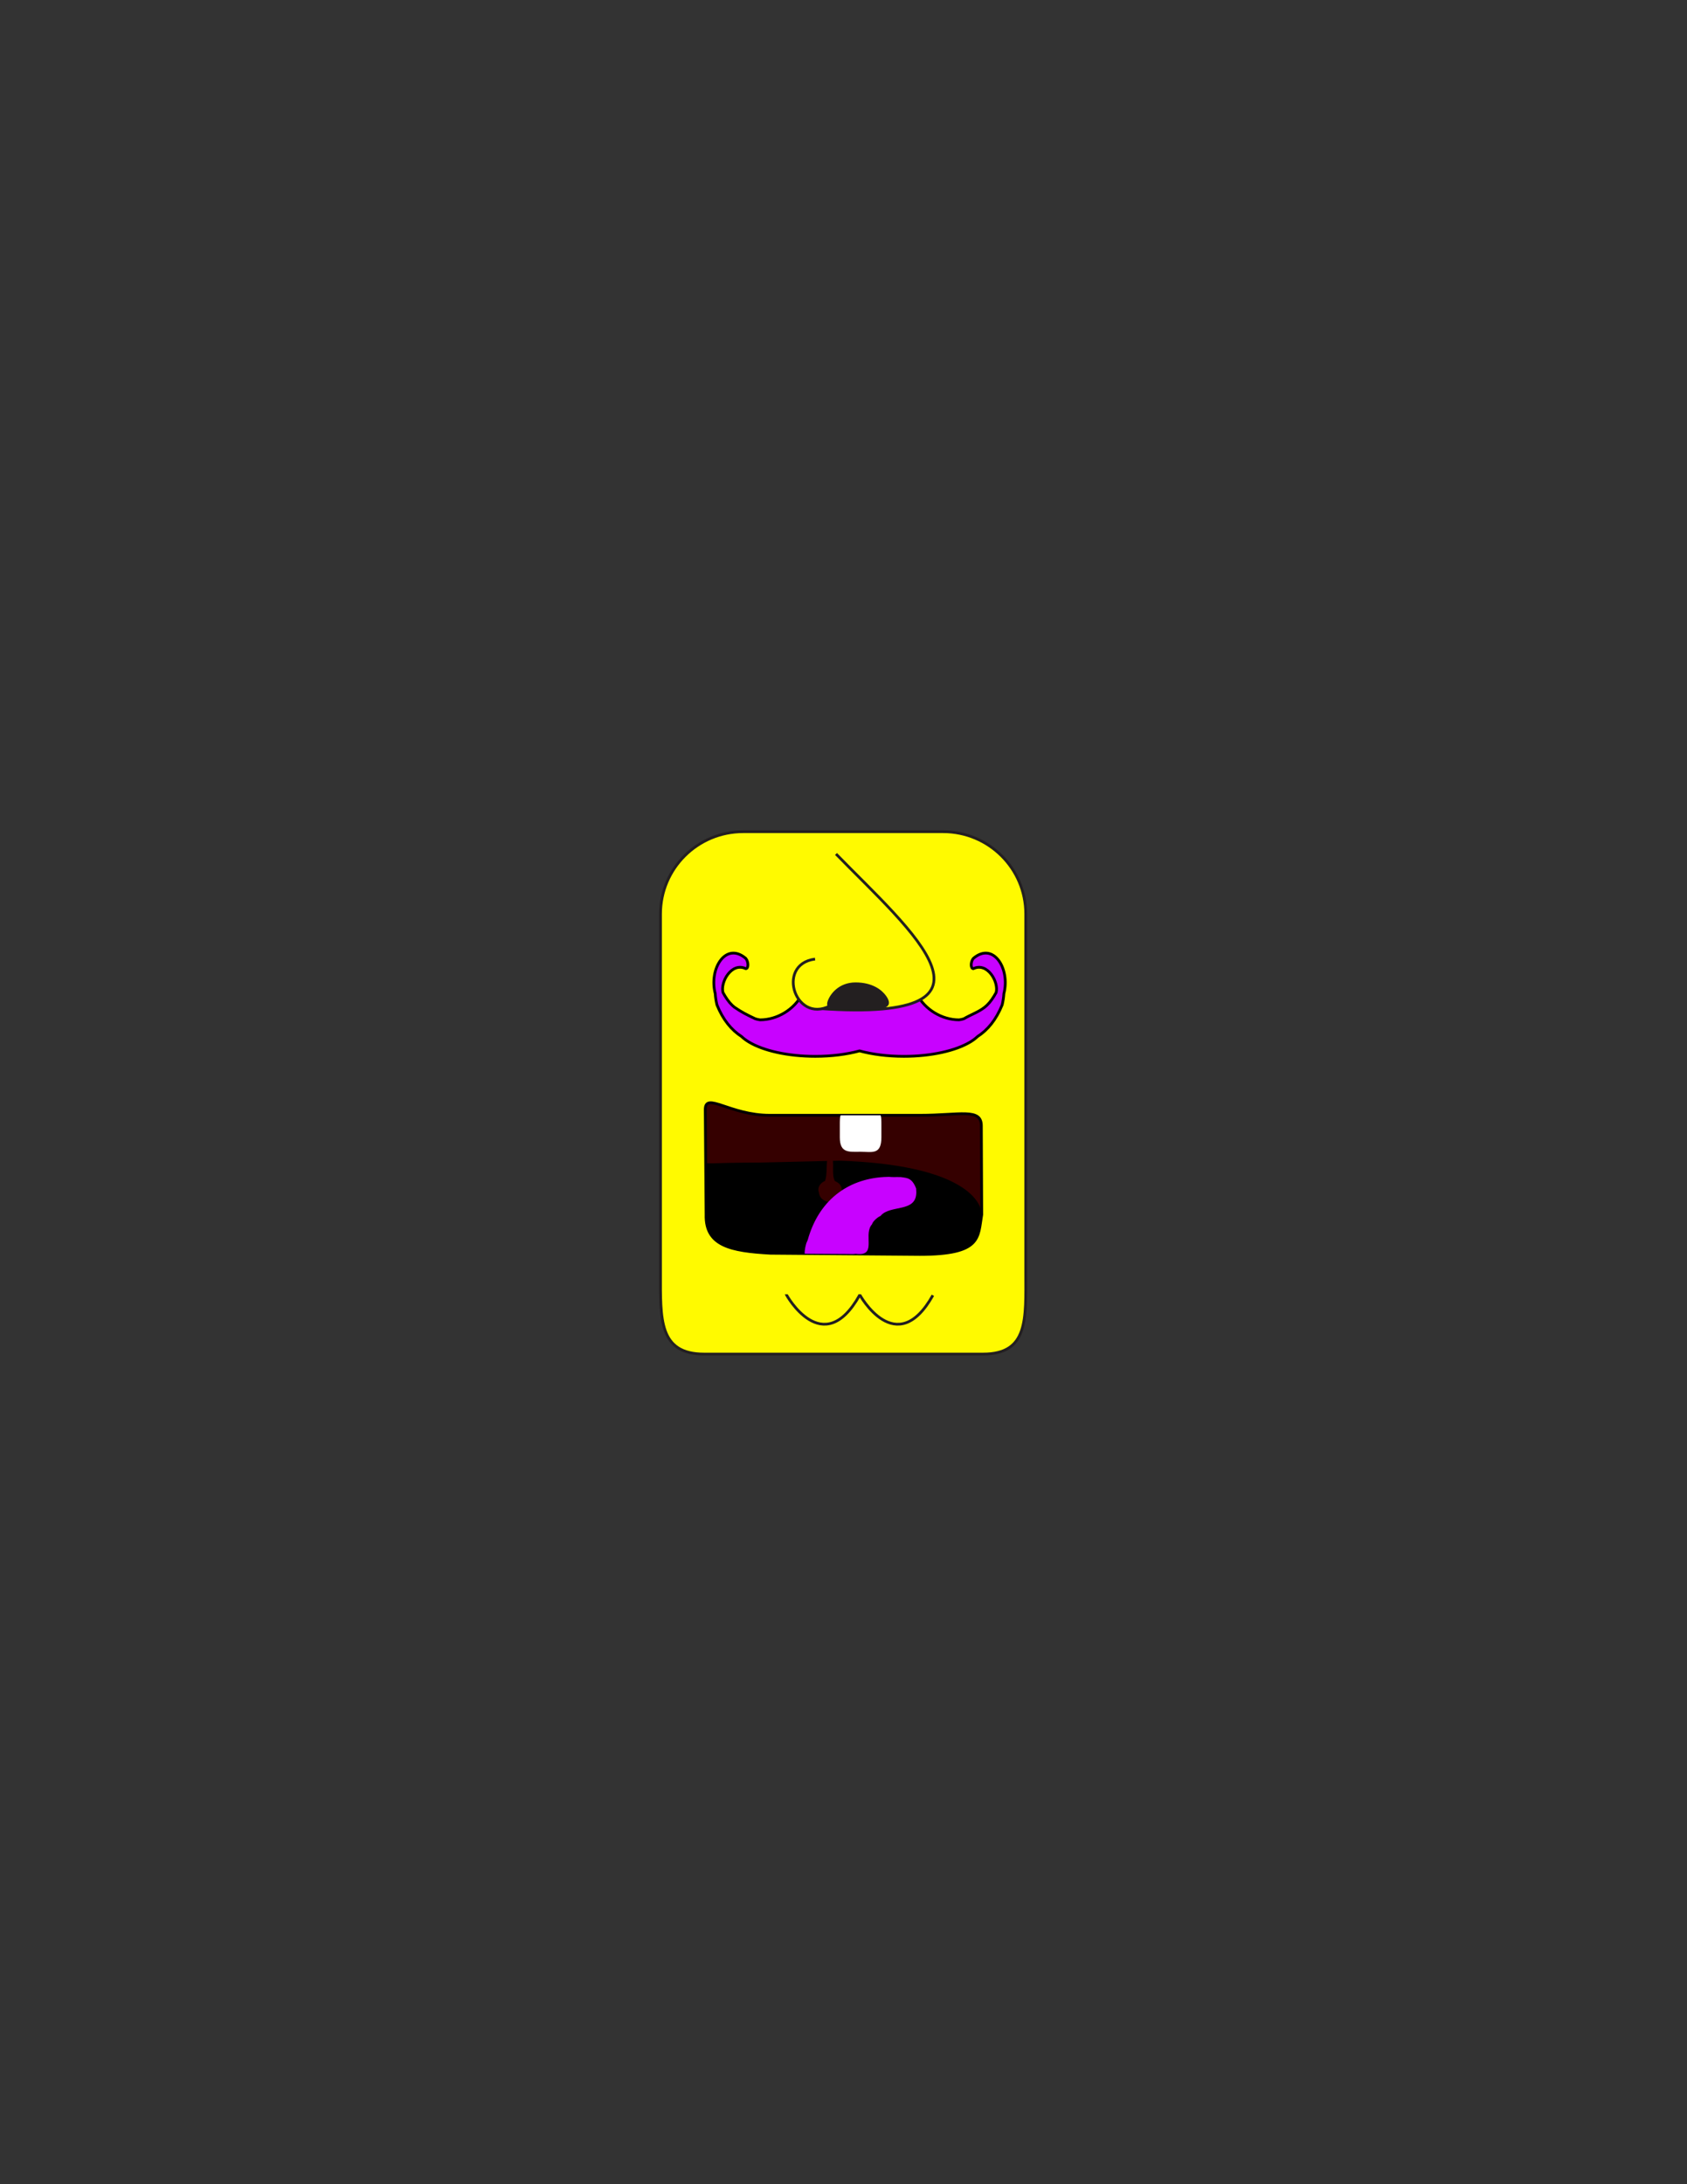 <?xml version="1.0" encoding="utf-8"?>
<!-- Generator: Adobe Illustrator 16.0.0, SVG Export Plug-In . SVG Version: 6.00 Build 0)  -->
<svg version="1.1" id="Layer_1" xmlns="http://www.w3.org/2000/svg" xmlns:xlink="http://www.w3.org/1999/xlink" x="0px" y="0px"
	 width="612px" height="792px" viewBox="0 0 612 792" enable-background="new 0 0 612 792" xml:space="preserve">
<rect x="0" y="0" width="612" height="792" fill="#333333" stroke="none"/>
<rect id="body_frame" x="230.5" y="300.5" fill-opacity="0" fill="#BBBCBE" width="151" height="191"/>
<path class="primary_color" id="PRIMARY_17_" fill="#FFFA00" stroke="#231F20" stroke-miterlimit="10" d="M372.114,461.66
	c0,16.475,1.068,29.334-15.5,29.334H255.448c-16.568,0-15.833-12.859-15.833-29.334V331.404c0-16.475,13.432-29.83,30-29.83h72.5
	c16.568,0,30,13.355,30,29.83V461.66z"/>
<path fill="#350000" stroke="#000000" stroke-miterlimit="10" d="M356.149,440.424c-1.415,8.349,0,14.446-22.464,14.446
	l-54.206-0.439c-14.29-0.803-23.629-2.629-23.33-14.007l-0.299-38.08c0-6.587,8.929,2.064,23.464,2.064h54.393
	c14.535,0,22.303-2.754,22.303,3.834L356.149,440.424z"/>
<path fill="#FFFFFF" d="M304.953,404.408c-0.284,0.709-0.291,1.818-0.291,3.578v4.414c0,5.85,3.377,5.247,7.542,5.247
	s7.542,1.206,7.542-5.247v-4.414c0-1.76-0.007-2.869-0.291-3.578H304.953z"/>
<path d="M351.079,451.911c0,0-1.666,4.041-43.534,2.458l-1.342,0.166c-21.458-1.415-51.75,4.251-50.06-14.999l-0.293-6.35
	c0.853-13.192-1.355-11.192,2.853-11.358c6.971-0.275,17.425-0.292,17.425-0.292l28.533-0.667
	c43.928,1.5,51.487,14.316,51.487,19.667l-1.111,6.959l-1.898,2.77L351.079,451.911z"/>
<path fill="#350000" d="M305.441,432.347c0,1.942-1.862,3.518-4.162,3.518c-2.012,0-3.689-1.206-4.077-2.809
	c-0.056-0.229-0.1-0.461-0.144-0.694c-0.703-2.047,0.822-3.572,2.242-4.153c0.078-0.233,0.147-0.47,0.21-0.708
	c0.742-2.863-0.069-8.165,1.42-8.624c2.261,0.755,0.678,5.761,1.628,8.624c0.078,0.239,0.166,0.475,0.266,0.709
	c1.156,0.58,2.682,1.342,2.578,3.658C305.428,432.025,305.441,432.185,305.441,432.347z"/>
<path class="secondary_color" id="SECONDARY_1_" fill="#C802FF" d="M308.119,454.716c-0.388-0.005-0.854-0.01-1.388-0.017
	c-1.598-0.018-3.779-0.036-6.118-0.036l0,0c-4.676,0-8.705-0.07-8.705-0.07s0.005-0.357,0.029-0.998
	c0.05-0.461,0.121-0.918,0.213-1.372c0.093-0.458,0.204-0.913,0.343-1.376c0.17-0.405,0.347-0.813,0.53-1.225
	c3.945-14.201,14.283-22.055,27.662-22.83c0.607-0.036,1.224-0.056,1.843-0.06c0.972,0.116,2.034,0.082,3.131,0.076
	c0.364-0.002,0.731,0,1.1,0.012c2.501,0.337,4.089,0.337,5.589,4.123c0.04,0.409,0.059,0.857,0.068,1.355
	c0.021,7.563-9.508,4.387-12.965,8.587c-0.653,0.283-1.377,0.82-1.962,1.393c-0.583,0.572-1.026,1.18-1.118,1.602
	c-0.158,0.175-0.296,0.359-0.417,0.551c-2.558,4.02,2.171,11.253-5.552,10.203C309.792,454.791,308.322,454.718,308.119,454.716z"/>
<path class="secondary_color" id="SECONDARY_2_" fill="#C802FF" stroke="#000000" stroke-miterlimit="10" d="M353.1,347.525
	c-1.034,1.238-1.034,3.713,0,3.713c5.169-2.476,9.304,4.951,8.27,8.664c-1.033,1.856-2.067,3.404-3.33,4.61
	c-0.253,0.241-0.515,0.469-0.787,0.683C355,367,352,368,349.659,369.415c-0.269,0.087-0.545,0.164-0.833,0.229
	c-0.287,0.065-0.586,0.119-0.896,0.16c-6.202,0-12.405-3.713-15.324-9.358c-0.63-0.456-1.184-0.699-1.734-0.9
	c-0.976-0.041-1.965-0.061-2.967-0.061c-5.948,0-11.476,0.727-16.078,1.973c-4.604-1.246-10.131-1.973-16.079-1.973
	c-1.002,0-1.991,0.021-2.968,0.061c-0.55,0.201-1.104,0.444-1.733,0.9c-2.919,5.645-9.122,9.358-15.325,9.358
	c-0.31-0.041-0.609-0.095-0.896-0.16s-0.565-0.143-0.831-0.23C271,368,269,367,266.4,365.195c-0.273-0.213-0.535-0.441-0.788-0.683
	c-1.263-1.207-2.297-2.754-3.331-4.61c-1.034-3.713,3.102-11.14,8.271-8.664c1.034,0,1.034-2.476,0-3.713
	c-7.237-6.189-13.439,3.713-11.084,12.759c0.04,0.672,0.114,1.352,0.219,2.034c0.105,0.682,0.24,1.366,0.401,2.046
	c2.193,5.44,5.294,9.154,8.921,11.478c0.734,0.704,1.632,1.374,2.675,2c5.214,3.131,14.046,5.19,24.062,5.19
	c5.948,0,11.476-0.727,16.079-1.973c4.603,1.246,10.13,1.973,16.078,1.973c10.016,0,18.848-2.059,24.063-5.19
	c1.043-0.626,1.941-1.296,2.675-2c3.627-2.324,6.728-6.037,8.921-11.478c0.161-0.68,0.297-1.364,0.401-2.046
	c0.105-0.683,0.18-1.362,0.22-2.034C366.538,351.238,360.336,341.336,353.1,347.525z"/>
<path class="primary_color" id="PRIMARY_2_" fill="#FFFA00" stroke="#231F20" stroke-miterlimit="10" d="M293.6,365.423
	c78.528,6.577,36.531-28.18,9.681-55.771"/>
<path class="primary_color" id="PRIMARY_1_" fill="#FFFA00" stroke="#231F20" stroke-miterlimit="10" d="M295.688,347.761
	c-14.771,1.869-6.781,25.07,6.77,16.18"/>
<path fill="#231F20" d="M321.47,361.136c4.08,5.806-4.959,4.896-11.098,4.905c-7.175,0.011-11.223,0.498-10.143-2.915
	c0.813-2.569,4.015-6.897,10.143-6.897C316.502,356.229,319.942,358.963,321.47,361.136z"/>
<path fill="none" stroke="#231F20" stroke-miterlimit="10" d="M285.224,469.317c0,0.2,13.301,24.082,26.603,0.36"/>
<path fill="none" stroke="#231F20" stroke-miterlimit="10" d="M311.826,469.317c0,0.2,13.3,24.082,26.601,0.36"/>
</svg>
